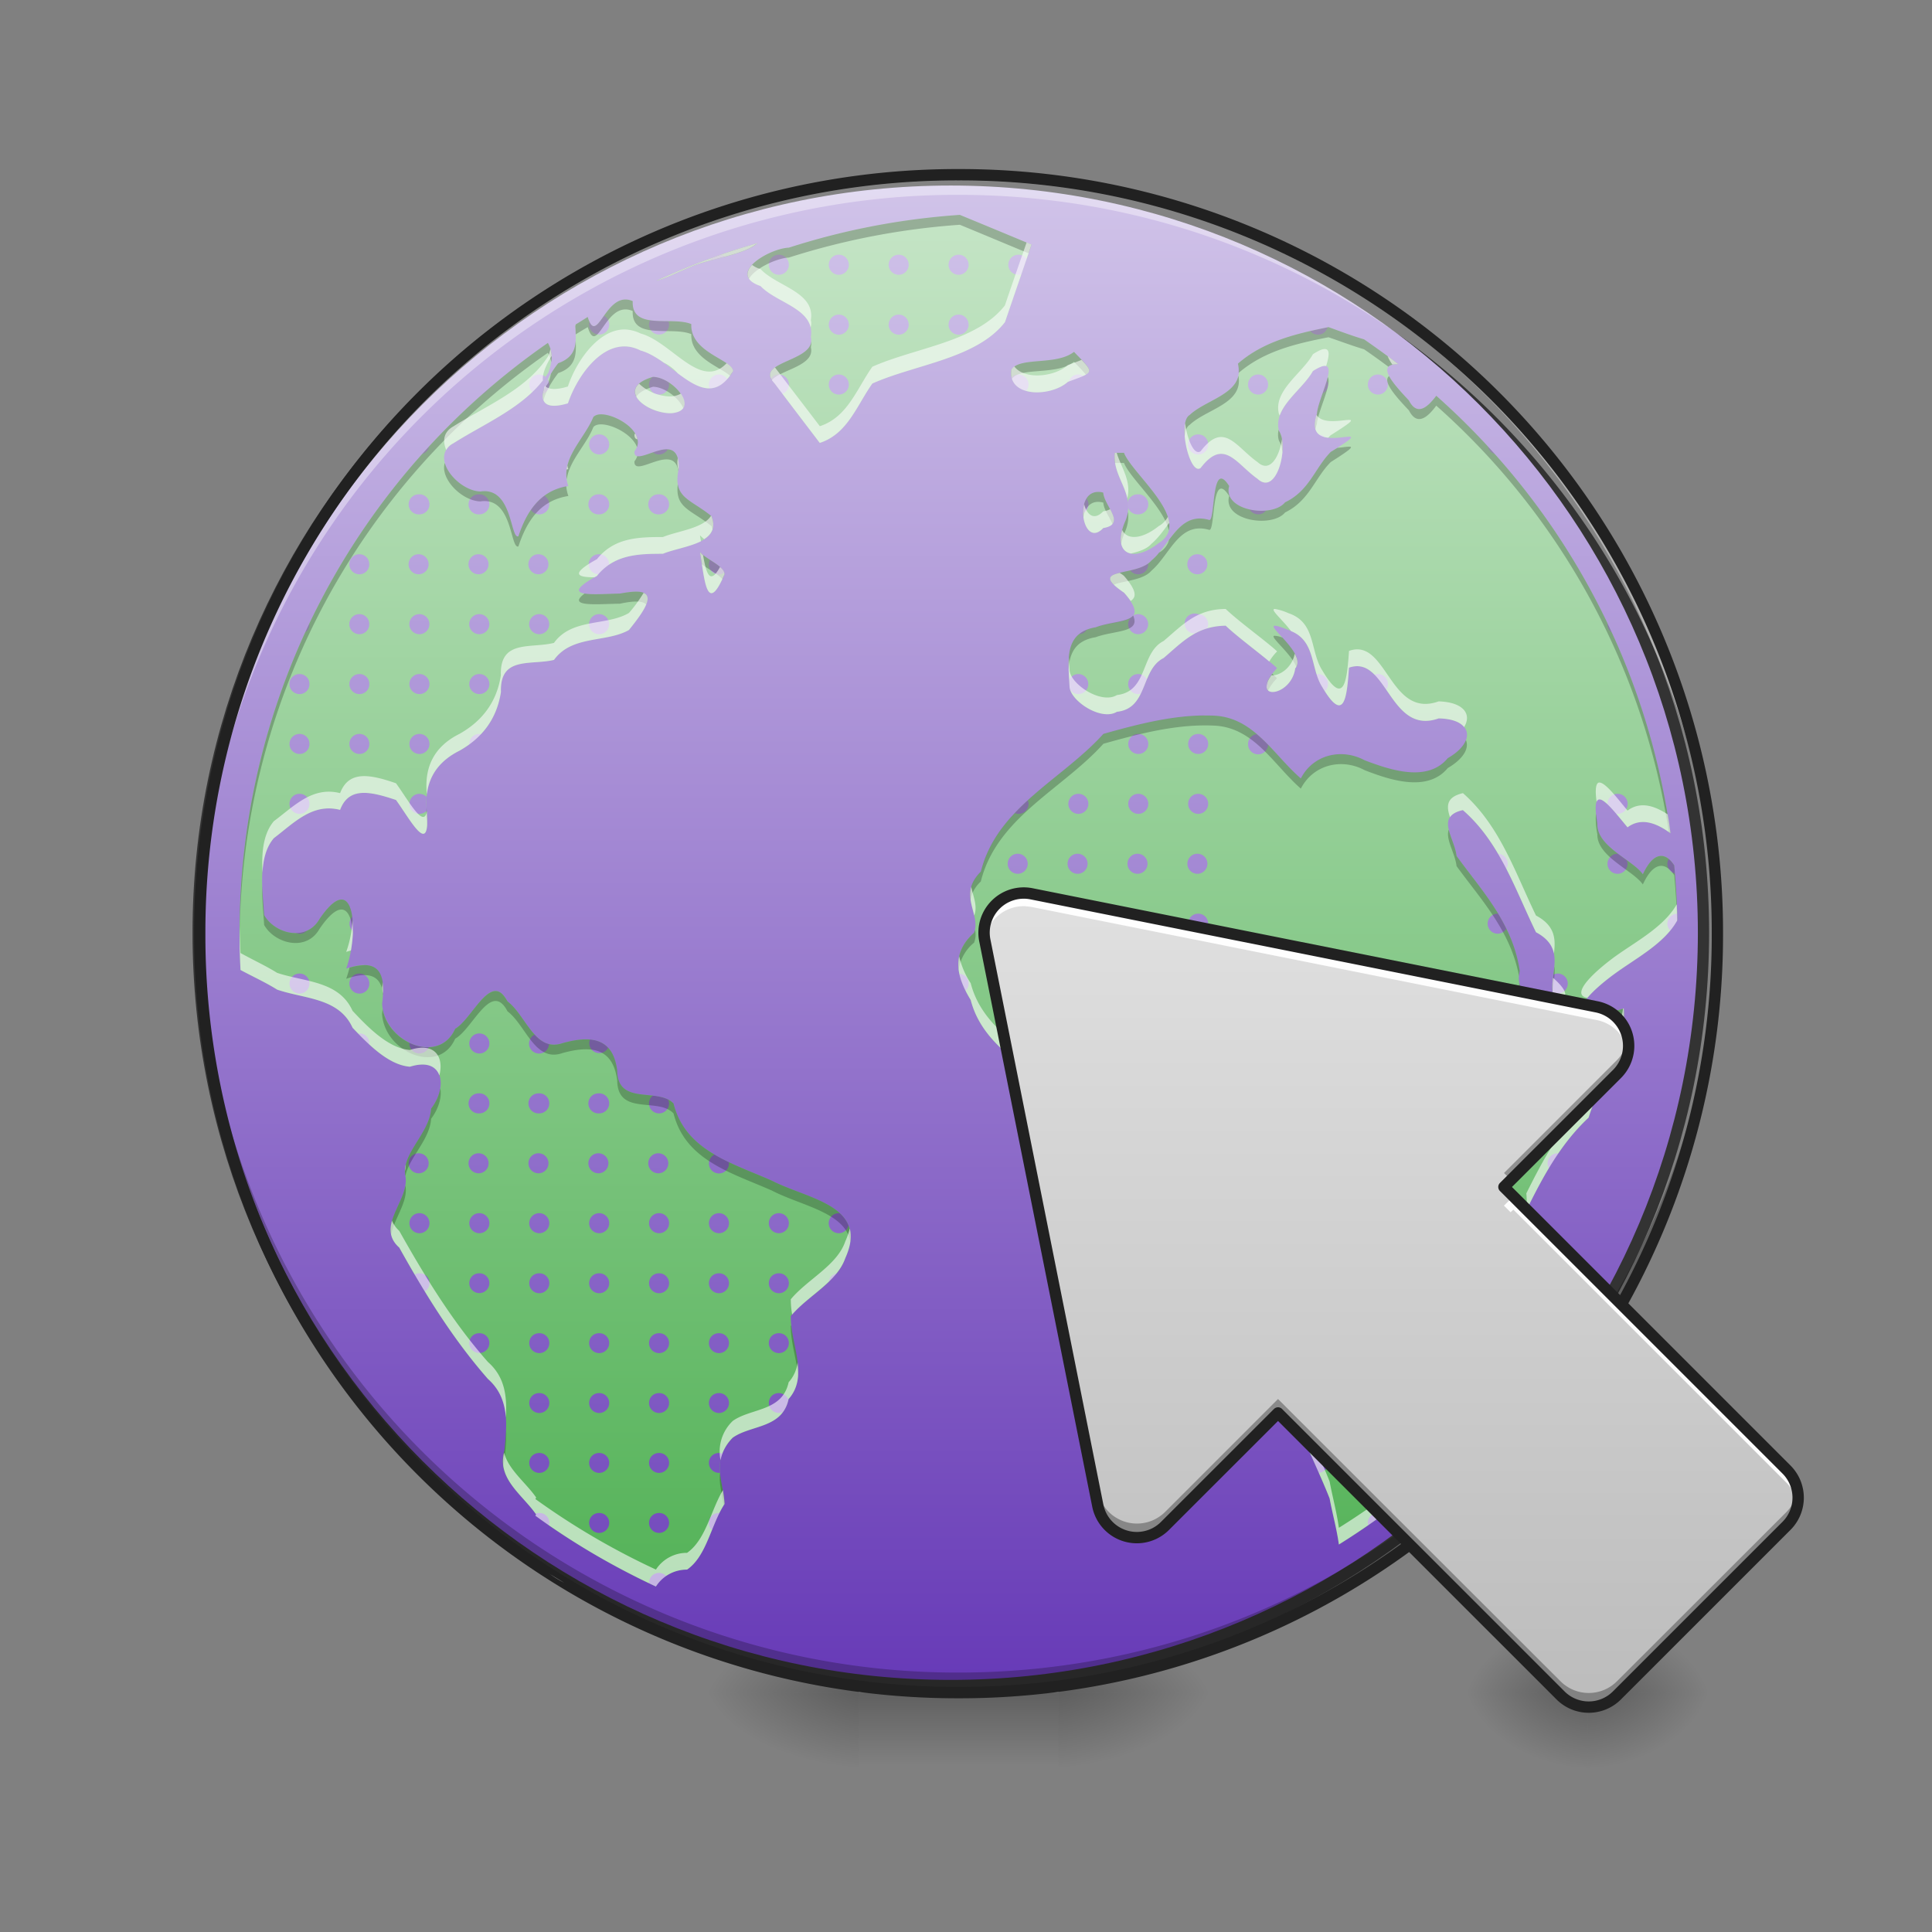 <svg xmlns="http://www.w3.org/2000/svg" xmlns:xlink="http://www.w3.org/1999/xlink" width="32pt" height="32pt" viewBox="0 0 32 32"><rect x="0" y="0" width="32" height="32" fill="#808080" stroke="none"/><defs><radialGradient id="e" gradientUnits="userSpaceOnUse" cx="450.909" cy="189.579" fx="450.909" fy="189.579" r="21.167" gradientTransform="matrix(0 -.078 -.105 0 46.044 63.595)"><stop offset="0" stop-opacity=".314"/><stop offset=".222" stop-opacity=".275"/><stop offset="1" stop-opacity="0"/></radialGradient><radialGradient id="f" gradientUnits="userSpaceOnUse" cx="450.909" cy="189.579" fx="450.909" fy="189.579" r="21.167" gradientTransform="matrix(0 .078 .105 0 6.547 -7.527)"><stop offset="0" stop-opacity=".314"/><stop offset=".222" stop-opacity=".275"/><stop offset="1" stop-opacity="0"/></radialGradient><radialGradient id="g" gradientUnits="userSpaceOnUse" cx="450.909" cy="189.579" fx="450.909" fy="189.579" r="21.167" gradientTransform="matrix(0 -.078 .105 0 6.547 63.595)"><stop offset="0" stop-opacity=".314"/><stop offset=".222" stop-opacity=".275"/><stop offset="1" stop-opacity="0"/></radialGradient><radialGradient id="h" gradientUnits="userSpaceOnUse" cx="450.909" cy="189.579" fx="450.909" fy="189.579" r="21.167" gradientTransform="matrix(0 .078 -.105 0 46.044 -7.527)"><stop offset="0" stop-opacity=".314"/><stop offset=".222" stop-opacity=".275"/><stop offset="1" stop-opacity="0"/></radialGradient><radialGradient id="i" gradientUnits="userSpaceOnUse" cx="450.909" cy="189.579" fx="450.909" fy="189.579" r="21.167" gradientTransform="matrix(0 -.078 -.141 0 43.862 63.595)"><stop offset="0" stop-opacity=".314"/><stop offset=".222" stop-opacity=".275"/><stop offset="1" stop-opacity="0"/></radialGradient><radialGradient id="j" gradientUnits="userSpaceOnUse" cx="450.909" cy="189.579" fx="450.909" fy="189.579" r="21.167" gradientTransform="matrix(0 .078 .141 0 -12.109 -7.527)"><stop offset="0" stop-opacity=".314"/><stop offset=".222" stop-opacity=".275"/><stop offset="1" stop-opacity="0"/></radialGradient><radialGradient id="k" gradientUnits="userSpaceOnUse" cx="450.909" cy="189.579" fx="450.909" fy="189.579" r="21.167" gradientTransform="matrix(0 -.078 .141 0 -12.109 63.595)"><stop offset="0" stop-opacity=".314"/><stop offset=".222" stop-opacity=".275"/><stop offset="1" stop-opacity="0"/></radialGradient><radialGradient id="l" gradientUnits="userSpaceOnUse" cx="450.909" cy="189.579" fx="450.909" fy="189.579" r="21.167" gradientTransform="matrix(0 .078 -.141 0 43.862 -7.527)"><stop offset="0" stop-opacity=".314"/><stop offset=".222" stop-opacity=".275"/><stop offset="1" stop-opacity="0"/></radialGradient><linearGradient id="m" gradientUnits="userSpaceOnUse" x1="255.323" y1="233.5" x2="255.323" y2="254.667" gradientTransform="matrix(.013 0 0 .062 12.465 13.439)"><stop offset="0" stop-opacity=".275"/><stop offset="1" stop-opacity="0"/></linearGradient><linearGradient id="n" gradientUnits="userSpaceOnUse" x1="254" y1="-168.667" x2="254" y2="233.5"><stop offset="0" stop-color="#d1c4e9"/><stop offset="1" stop-color="#673ab7"/></linearGradient><linearGradient id="b" gradientUnits="userSpaceOnUse" x1="255.634" y1="233.754" x2="255.634" y2="-173.526" gradientTransform="translate(.098 13.606) scale(.062)"><stop offset="0" stop-color="#4caf50"/><stop offset="1" stop-color="#c8e6c9"/></linearGradient><clipPath id="a"><path d="M0 0h32v32H0z"/></clipPath><g id="o" clip-path="url(#a)"><path d="M15.898 3.559c-.964.066-1.91.246-2.832.543-.328.011-1.043.437-.468.636.27.285.91.38.832.844.105.414-.957.395-.602.766.25.332.5.66.75.988.461-.149.613-.621.871-.984.711-.317 1.723-.41 2.196-1.016l.44-1.285c-.394-.164-.788-.328-1.187-.492zm-3.351.468c-.578.164-1.14.375-1.68.625.18-.047.356-.144.555-.222.254-.13.918-.207 1.125-.403zm-2.188.934c-.355 0-.48.754-.625.289a9.599 9.599 0 0 1-.207.129c.012.258.059.516-.28.637-.259.324-.481.859.16.664.16-.48.644-1.16 1.202-.875.559.148 1.075 1.09 1.532.343 0-.191-.711-.304-.692-.78-.316-.134-.992.112-.969-.38a.285.285 0 0 0-.12-.027zm11.645.457c-.54.11-1.074.234-1.5.605.125.493-.516.579-.8.852-.204.117.003 1.016.183.875.386-.504.586-.07.941.18.32.3.524-.551.356-.793-.102-.387.386-.672.562-.992.535-.344.082.44.067.714-.274.805 1.199.024.23.625-.262.262-.355.645-.758.836-.215.266-1.039.14-.926-.27-.3-.472-.226.567-.328.563-.5-.148-.648.407-.96.672-.239.277-1.083.106-.454.531.461.532-.09.434-.469.575-.539.09-.449.558-.433.98.008.234.523.578.785.418.52-.055.387-.695.773-.89.32-.274.547-.528 1.028-.536.219.211.668.532.851.703-.504.547.23.504.301.004.246-.273-.816-.918-.113-.636.46.156.355.629.562.949.368.62.407.156.442-.324.629-.223.668 1.129 1.484.84.563.011.629.382.152.66-.335.406-.953.195-1.375.035-.386-.207-.855-.094-1.058.3-.45-.386-.77-1.003-1.426-1.039-.621-.03-1.246.133-1.844.301-.683.758-1.765 1.219-2.03 2.281-.392.391.007.7-.114 1.012-.38.336-.297.719-.055 1.114.238.921 1.27 1.238 1.836 1.917.332-.324.64-.64.93-.253.383-.34.629-.383.949-.086.41.066.95-.184 1.207.246.375.281-.387.824.086 1.093.434.278.227.793.254 1.22.246.386.453.765.039 1.113-.379 1.054.266 2.046.644 3.007.047.254.118.504.153.762a11.866 11.866 0 0 0 2.363-1.934.481.481 0 0 0-.102-.085c-.55-.32.06-.567.336-.82.286-.22.829-.458.575-.895-.141-.586-.032-1.203-.067-1.805.278-.559.57-1.102 1.032-1.531.183-.606.625-1.16.582-1.809-1.07.32-.75-.137-.157-.57.356-.262.832-.504 1.043-.89-.004-.31-.023-.61-.05-.911-.133-.207-.333-.254-.52.148-.168-.238-.762-.457-.754-.832-.125-.753.203-.3.5.055.23-.172.488-.066.711.098a11.858 11.858 0 0 0-3.879-7.246c-.152.203-.32.336-.453.078-.297-.317-.54-.602-.176-.602-.183-.14-.375-.277-.566-.41-.2-.059-.395-.133-.59-.203zm-12.93.262a11.873 11.873 0 0 0-5.09 10.386c.204.11.418.207.606.325.453.156 1.023.132 1.25.632.25.262.59.618.95.645.554-.176.632.324.35.695-.027.407-.48.735-.43 1.094.099.402-.503.84-.097 1.207.43.77.887 1.512 1.469 2.176.36.312.316.75.273 1.183-.14.461.293.727.524 1.059l-.012.023c.625.454 1.293.844 1.996 1.172a.606.606 0 0 1 .516-.28c.328-.227.394-.743.621-1.087-.008-.363-.242-.703.137-1.098.3-.214.82-.148.925-.64.34-.387.028-.914.036-1.375.277-.332.765-.555.902-.957.398-.875-.617-.977-1.215-1.285-.66-.293-1.433-.496-1.629-1.278-.254-.273-.926.043-.933-.547-.07-.55-.442-.582-.907-.453-.457.157-.605-.465-.91-.691-.27-.523-.578.289-.867.453-.27.606-1.172.223-1.21-.414.066-.508-.048-.766-.595-.582.207-.555.16-1.703-.441-.824-.219.386-.742.246-.918-.063-.027-.414-.11-.953.16-1.273.336-.254.64-.586 1.098-.469.144-.383.492-.309.926-.164.246.34.57.965.511.184-.047-.457.125-.793.54-1 .382-.215.62-.532.687-.973-.02-.598.492-.438.879-.531.297-.414.87-.282 1.242-.496.32-.399.547-.746-.148-.602-.422.004-1.063.082-.383-.293.285-.355.68-.367 1.093-.367.313-.129.98-.164.805-.621-.36-.297-.648-.301-.543-.79.024-.706-.746.028-.734-.284.273-.356-.531-.75-.68-.57-.152.378-.574.706-.414 1.144-.469.074-.687.414-.828.832-.137.05-.094-.824-.629-.742-.379-.012-.848-.575-.45-.797.548-.348 1.227-.617 1.575-1.172.078-.2.066-.367-.008-.492zm8.715.148c-.3.234-.91.074-1.039.3-.055.458.652.45.938.196.46-.172.44-.14.101-.496zm-6.973.414c-.64.188-.117.61.301.602.5-.04.035-.598-.3-.602zM18.617 7.5h-.152c-.047.41.344.664.183 1.11-.253.562.106.73.543.386.582-.36-.437-1.14-.574-1.496zm-.433.648c-.414.012-.247.954.09.598.386-.066.015-.363 0-.586-.036-.012-.063-.012-.09-.012zm-6.59.997c.074.418.105 1.074.406.367 0-.137-.3-.246-.406-.367zm-8.121 4.261zm20.757.012c.614.535.864 1.312 1.211 2.023.516.27.211.684.282 1.036.718.628-.727.293-.551-.395-.117-.797-.629-1.328-1.047-1.906-.031-.305-.36-.653.105-.758zM9.094 26.063c.078.054.16.105.25.152l-.25-.152zm0 0" fill="url(#b)"/></g><linearGradient id="p" gradientUnits="userSpaceOnUse" x1="880" y1="175.118" x2="880" y2="1695.118" gradientTransform="rotate(.891) scale(.017)"><stop offset="0" stop-color="#d1c4e9"/><stop offset="1" stop-color="#673ab7"/></linearGradient><clipPath id="c"><path d="M0 0h32v32H0z"/></clipPath><g id="q" clip-path="url(#c)"><path d="M15.898 3.559c-.964.066-1.91.246-2.832.543-.273.011-.808.304-.66.515.098-.172.453-.34.66-.351a12.063 12.063 0 0 1 2.832-.543c.38.156.758.316 1.137.472.02-.047.035-.097.05-.144-.394-.164-.788-.328-1.187-.492zm-3.351.468c-.578.164-1.14.375-1.68.625.18-.047.356-.144.555-.222.254-.13.918-.207 1.125-.403zm-2.188.934c-.355 0-.48.754-.625.289a9.599 9.599 0 0 1-.207.129c.004.055.008.105.008.16.067-.043.133-.082.2-.121.144.465.269-.293.624-.293.04 0 .079.008.121.027-.023.493.653.246.97.383-.016.395.48.54.64.688.02-.02.035-.047.05-.075 0-.191-.71-.304-.69-.78-.317-.134-.993.112-.97-.38a.285.285 0 0 0-.12-.027zm11.645.457c-.54.11-1.074.234-1.5.605a.521.521 0 0 1 .012.153c.425-.364.953-.485 1.488-.59.195.066.39.14.59.2.136.093.27.19.402.288.027-.027.078-.043.164-.043-.183-.14-.375-.277-.566-.41-.2-.059-.395-.133-.59-.203zm-12.469.234c-.012.153-.07.285-.289.364a1.54 1.54 0 0 0-.121.175.876.876 0 0 1-.043.149c-.023.035-.05.07-.074.105a.296.296 0 0 0-.004.184c.031-.14.137-.313.242-.45.293-.1.3-.304.29-.527zm3.902.004c-.03.32-.847.344-.652.64.14-.171.723-.237.645-.546.008-.031.008-.063.008-.094zm-4.363.024a11.873 11.873 0 0 0-5.105 9.785v.094a11.876 11.876 0 0 1 5.105-9.715A.414.414 0 0 1 9.13 6a.476.476 0 0 0-.055-.32zm8.715.148c-.3.234-.91.074-1.039.3a.292.292 0 0 0 .012.145c.148-.199.734-.05 1.027-.28.09.093.156.16.195.21.121-.07.036-.133-.195-.375zm2.723.395c-.07.324-.567.422-.809.652-.074.043-.094.188-.082.348.012-.086.035-.157.082-.184.277-.266.895-.351.809-.816zm2.496.007c-.11.082.09.317.328.567.133.258.3.129.453-.078a11.835 11.835 0 0 1 3.852 7.062c.011.008.02.012.027.02a11.858 11.858 0 0 0-3.879-7.246c-.152.203-.32.336-.453.078-.14-.149-.27-.293-.328-.403zm-12.192.012c-.28.082-.34.211-.277.328.04-.062.125-.117.277-.164.196.004.43.188.5.352.11-.164-.234-.512-.5-.516zm11.176.004c-.047.188-.172.469-.18.613-.039.11-.042.192-.023.25a.407.407 0 0 1 .023-.086c.012-.199.254-.668.18-.777zm-12.02.617c-.062-.004-.113.012-.144.043-.14.344-.5.649-.441 1.032.043-.31.324-.57.441-.864.117-.14.625.067.723.332.097-.27-.332-.531-.578-.543zm11.208.25a.34.34 0 0 0 .004.188c.03.047.05.113.058.187.012-.14-.008-.277-.058-.351-.004-.008-.004-.016-.004-.024zm1.168.285c-.043 0-.114.012-.196.02-.035.02-.07.043-.109.066-.262.262-.355.645-.758.836-.215.266-1.039.14-.926-.27-.3-.472-.226.567-.328.563-.324-.097-.5.106-.668.328a.338.338 0 0 1-.164.211.832.832 0 0 1-.129.133c-.207.242-.883.14-.62.399.14-.063.484-.07.62-.23.313-.27.461-.825.961-.677.102.004.028-1.03.328-.562-.113.41.711.535.926.273.402-.195.496-.578.758-.836.332-.21.375-.254.305-.254zm-11.297.043c-.168-.003-.399.137-.496.114a.265.265 0 0 1-.047.086c-.012.293.652-.32.726.156.004-.012.004-.024.008-.035.008-.242-.078-.317-.191-.32zm7.566.059h-.152a.602.602 0 0 0 .004.168h.148c.102.258.66.738.742 1.117.102-.394-.629-.988-.742-1.285zm-11.25.168c-.082.258.281.629.59.637.535-.082.492.793.629.746.14-.422.36-.762.828-.836a.623.623 0 0 1-.035-.16c-.441.086-.656.418-.793.828-.137.05-.094-.824-.629-.742-.246-.008-.527-.246-.59-.473zm3.86.352c-.051.398.222.421.558.695.008.02.012.035.016.055a.334.334 0 0 0-.016-.22c-.281-.23-.52-.284-.558-.53zm6.957.128c-.204.004-.266.23-.239.422.02-.136.094-.254.239-.258.027 0 .054.004.09.012.007.114.105.242.152.356.097-.117-.14-.344-.153-.52-.035-.012-.062-.012-.09-.012zm.5.329a.96.96 0 0 1-.036.132c-.078.172-.097.305-.078.399.012-.067.04-.145.078-.235a.626.626 0 0 0 .036-.296zm-7.09.668c.011.062.02.128.031.199.098.082.266.16.34.25.012-.028.023-.051.035-.082 0-.137-.3-.246-.406-.367zM10.53 9.8c-.066 0-.152.011-.261.031-.2.004-.454.023-.586 0-.309.23.218.172.586.168.253-.055.382-.043.433.012.05-.13.02-.215-.172-.211zm8.239.394c-.086.11-.387.106-.622.196-.421.07-.457.375-.449.707.016-.262.098-.485.45-.543.316-.117.75-.07.62-.36zm2.347.336c-.117-.004.262.281.356.516.078-.133-.094-.336-.23-.485a.393.393 0 0 0-.126-.03zm-.043.63c-.11.144-.113.237-.07.277a.866.866 0 0 1 .148-.204c-.023-.023-.05-.046-.078-.074zm-1.125.69c-.566.004-1.129.153-1.672.305-.683.758-1.765 1.219-2.03 2.281-.169.168-.192.32-.173.465a.56.56 0 0 1 .172-.3c.266-1.063 1.348-1.524 2.031-2.282.598-.168 1.223-.332 1.844-.3.656.035.977.652 1.426 1.043.203-.395.672-.512 1.058-.305.422.164 1.04.37 1.375-.035.262-.153.36-.332.301-.465-.035.097-.136.207-.3.3-.336.407-.954.196-1.376.036-.386-.207-.855-.094-1.058.3-.45-.386-.77-1.003-1.426-1.039-.058-.003-.117-.003-.172-.003zM7.066 13.376a1.07 1.07 0 0 0 .004.223c0 .027.004.05.004.07a1.635 1.635 0 0 0-.004-.234c-.004-.02-.004-.04-.004-.059zm-3.593.031zm22.96.074a1.29 1.29 0 0 0 .024.336c-.008.371.586.594.754.832.187-.406.387-.359.52-.152.023.25.039.5.046.75l.004-.004c-.004-.308-.023-.61-.05-.91-.133-.207-.333-.254-.52.148-.168-.238-.762-.457-.754-.832a3.527 3.527 0 0 0-.023-.168zm-2.437.262c-.058.156.106.39.129.602.402.554.895 1.07 1.035 1.824 0-.027.004-.055.012-.086-.117-.797-.629-1.328-1.047-1.906-.016-.145-.098-.301-.129-.434zm-19.652.93c-.008.223.02.45.031.648.176.309.7.45.918.063.371-.543.531-.309.55.078.024-.477-.128-.86-.55-.242-.219.386-.742.246-.918-.063-.008-.148-.027-.316-.031-.484zm11.804.723c0 .02-.007.035-.015.054-.215.192-.281.395-.254.61a.712.712 0 0 1 .254-.446.35.35 0 0 0 .015-.218zm-10.113.59a.931.931 0 0 0-.246.042c-.016.067-.035.125-.055.184.422-.145.586-.023.61.27.02-.313-.059-.497-.309-.497zm19.711.019c-.012.14-.043.285-.031.422.012-.14.047-.285.031-.422zm-.582.277c-.11.594 1 .91.715.52-.156.05-.649-.164-.715-.52zm-16.953.133c-.219-.004-.453.5-.672.625-.258.582-1.098.254-1.203-.332 0 .027-.004.055-.008.086.04.633.942 1.02 1.211.41.29-.16.598-.973.867-.453.305.23.453.852.91.691.465-.128.836-.097.907.454.007.593.68.273.933.546.196.782.969.985 1.63 1.278.48.25 1.222.363 1.296.847.086-.628-.766-.738-1.297-1.011-.66-.293-1.433-.496-1.629-1.278-.254-.273-.926.043-.933-.547-.07-.55-.442-.582-.907-.453-.457.157-.605-.465-.91-.691-.066-.121-.129-.172-.195-.172zm18.684.29c-.387.112-.594.128-.668.077-.114.192.03.278.668.086v.008a1.261 1.261 0 0 0 0-.172zM7.293 18.026c-.02.11-.07.23-.152.336-.028.407-.48.735-.43 1.094 0 .008.004.016.004.023.058-.304.402-.597.426-.949.125-.168.18-.36.152-.504zm13.805.657c-.047.207-.215.441-.16.625.042-.207.214-.442.16-.625zm-14.383.953c-.047.273-.293.554-.235.812.047-.265.286-.547.235-.812zm14.648.523c-.008.176-.035.36-.023.531.008-.175.035-.363.023-.53zm3.926.04c-.004.003-.004.007-.008.01.004.063.008.13.008.196V20.2zm-.016.984c0 .28.008.558.075.832.027.047.047.09.054.132a.383.383 0 0 0-.054-.3 3.174 3.174 0 0 1-.075-.664zm-3.664.265c-.02.125-.09.246-.23.363a1.878 1.878 0 0 0-.113.75c.007-.195.043-.386.113-.582.203-.171.254-.347.23-.53zm-8.504.504c0 .004-.003.004-.007.008-.004.27.101.562.12.836.024-.27-.081-.563-.113-.844zm11.13 1.426c-.051.11-.012.223.203.348a.054.054 0 0 1 .015.011.934.934 0 0 0 .086-.09.481.481 0 0 0-.102-.085.5.5 0 0 1-.203-.184zm-15.852.312c-.004.11-.016.223-.028.332a.595.595 0 0 0-.02.258l.02-.093c.016-.168.036-.336.028-.497zm3.543.711c-.02.18.035.352.058.532.004-.008.012-.016.016-.024-.004-.172-.059-.34-.074-.508zm-2.832 1.66c.078.055.16.106.25.153l-.25-.152zm0 0" fill-opacity=".235"/></g><clipPath id="d"><path d="M0 0h32v32H0z"/></clipPath><g id="r" clip-path="url(#d)"><path d="M17.004 4.016c-.121.347-.242.695-.36 1.043-.472.605-1.484.699-2.195 1.015-.258.364-.41.836-.87.985-.247-.325-.497-.649-.743-.973-.09.066-.121.144-.008.262.25.332.5.66.75.988.461-.149.613-.621.871-.984.711-.317 1.723-.41 2.196-1.016l.44-1.285-.081-.035zm-4.457.011c-.578.164-1.14.375-1.68.625.18-.047.356-.144.555-.222.242-.125.86-.2 1.094-.38a.054.054 0 0 0 .015-.01.054.054 0 0 0 .016-.013zm-.09.36c-.113.125-.121.261.14.351.235.25.755.352.829.684a.198.198 0 0 0 .004-.117c.078-.47-.563-.559-.832-.848a.392.392 0 0 1-.141-.07zm-2.922.988c-.004 0-.004.004-.008.004a.097.097 0 0 1 .004.031c0-.012.004-.023.004-.035zm.82.082c-.449-.008-.816.54-.949.945-.21.063-.328.047-.379-.011-.09.23-.039.414.38.289.16-.48.644-1.16 1.202-.875.13.035.258.113.387.203.086.039.168.105.23.176.325.242.633.425.915-.036 0-.046-.043-.09-.106-.132-.43.457-.91-.352-1.426-.493a.646.646 0 0 0-.254-.066zm-1.238.324a.744.744 0 0 1-.035.114c-.348.55-1.027.824-1.574 1.168-.164.093-.18.242-.117.39a.267.267 0 0 1 .117-.11c.504-.32 1.117-.573 1.484-1.042-.012-.11.055-.262.145-.406-.004-.04-.008-.079-.02-.114zm12.824 0c-.043 0-.105.028-.195.086-.176.317-.664.606-.562.992l.011.024c.098-.27.414-.492.551-.738.113-.07.18-.094.219-.082.047-.157.07-.282-.024-.282zm1.043.117c.016.043.043.09.078.141a.659.659 0 0 1 .098-.008c-.058-.043-.117-.09-.176-.133zm-5.07.063c-.055.023-.129.05-.227.086-.226.2-.722.246-.886.023a.146.146 0 0 0-.051.059c-.055.457.652.45.938.195.394-.144.437-.144.226-.363zm-7.328.394c-.234.204.184.493.531.489.258-.02.262-.176.16-.324a.372.372 0 0 1-.16.046.773.773 0 0 1-.531-.21zm11.219.516c-.086.281.039.363.195.379.016-.016.027-.031.043-.043.797-.5-.063-.05-.238-.336zm-2.176.137c-.055.281.113.855.258.742.386-.504.586-.07.941.18.277.258.465-.332.406-.657-.043.29-.199.57-.406.38-.355-.25-.555-.688-.941-.18-.106.082-.223-.196-.258-.465zm-9.11.172c-.003.008-.007.011-.011.02 0 .05.02.073.05.077a.256.256 0 0 0-.038-.097zm7.946.32c-.031.29.152.5.207.754.07-.293-.102-.508-.176-.754zm-7.238.086a.424.424 0 0 0 .011.203c0-.008 0-.016.004-.027a.56.56 0 0 0-.015-.176zm-1.829.125a.409.409 0 0 0-.015.066c.012-.004.02-.004.031-.007a.325.325 0 0 1-.016-.06zm8.559.64c-.07.258.082.645.316.395.239-.039.192-.168.114-.312a.323.323 0 0 1-.114.035c-.156.164-.273.05-.316-.117zm-6.18.192c-.129.21-.562.254-.797.352-.414 0-.808.011-1.093.367-.461.254-.313.3-.04.3l.04-.023c.285-.355.68-.367 1.093-.367.168-.07.442-.113.63-.207-.005-.035-.012-.067-.016-.098.02.02.043.043.07.063.125-.082.191-.196.121-.38-.004-.003-.008-.003-.008-.007zm7.567.016a.386.386 0 0 1-.153.156c-.28.223-.527.23-.605.062-.063.23.008.364.144.391.13-.031.266-.074.34-.16.114-.094.203-.227.297-.348-.004-.035-.015-.07-.023-.101zm-7.75.586c.074.418.105 1.074.406.367 0-.043-.027-.082-.074-.121-.172.316-.23.093-.281-.196a.311.311 0 0 1-.051-.05zm6.953.343c-.184.043-.262.102.07.328.047.051.082.098.11.137.101-.062.101-.172-.11-.414-.023-.02-.047-.035-.07-.05zm-7.887.332a2.417 2.417 0 0 1-.242.332c-.371.22-.945.082-1.242.496-.387.098-.899-.062-.88.536-.066.437-.304.757-.687.972-.414.207-.586.543-.539 1 .04-.32.215-.558.54-.722.382-.215.62-.532.687-.973-.02-.598.492-.438.879-.531.297-.414.87-.282 1.242-.496.23-.286.41-.543.242-.614zm9.64.266c-.48.004-.706.258-1.027.531-.386.195-.253.836-.773.895-.262.16-.777-.184-.785-.418a64.917 64.917 0 0 1-.012-.207c-.012.152.004.324.012.484.008.234.523.578.785.418.52-.055.387-.695.773-.89.32-.274.547-.528 1.028-.536.18.172.508.414.722.594a.841.841 0 0 1 .13-.168c-.184-.172-.633-.492-.852-.703zm.817 0c-.094 0 .125.176.266.367.414.168.32.621.52.93.367.62.406.156.44-.324.63-.223.669 1.129 1.485.84.211.003.356.058.422.144.133-.215-.012-.414-.422-.426-.816.293-.855-1.062-1.484-.836-.035.48-.074.946-.442.324-.207-.32-.101-.796-.562-.949a.928.928 0 0 0-.223-.07zm.328.742c-.05.246-.265.371-.386.356-.301.421.328.347.394-.114.059-.066.043-.152-.008-.242zM6.02 12.855c-.176.004-.31.079-.387.282-.457-.117-.762.215-1.098.465-.183.218-.203.539-.187.851.011-.215.058-.418.187-.57.336-.254.64-.586 1.098-.469.144-.383.492-.309.926-.164.246.34.57.965.511.184-.047.304-.304-.176-.511-.461-.204-.07-.387-.121-.54-.118zm20.468.106c-.05.004-.074.094-.043.32.059-.152.293.16.512.422.23-.172.488-.066.711.098a4.31 4.31 0 0 0-.047-.313c-.215-.14-.45-.222-.664-.062-.18-.219-.371-.469-.469-.465zm-2.258.176c-.28.066-.273.218-.214.398.035-.05.101-.094.214-.117.614.535.864 1.312 1.211 2.023.192.102.27.223.297.352.028-.23.028-.457-.297-.629-.347-.715-.597-1.488-1.21-2.027zm-20.757.27zm12.613 1.28c-.047.172.016.325.05.477.06-.156-.015-.309-.05-.476zm11.687.29c-.214.378-.683.62-1.035.875-.422.312-.71.632-.445.675.098-.117.258-.257.445-.394.356-.262.832-.504 1.043-.89 0-.09-.004-.18-.008-.266zm-21.933.265c-.012.184-.05.375-.106.524l.079-.024c.03-.172.042-.351.027-.5zm-1.871.098v.125c0 .203.004.402.015.601.204.11.418.207.606.325.453.156 1.023.132 1.25.632.25.262.59.618.95.645.276-.086.433-.008.487.145.078-.297-.066-.56-.488-.422-.36-.028-.7-.383-.95-.649-.226-.5-.796-.476-1.25-.629-.187-.117-.402-.215-.605-.328-.007-.148-.011-.297-.015-.445zm11.918.5c-.051.23.039.473.191.723.238.921 1.27 1.238 1.836 1.917.332-.324.64-.64.93-.253.383-.34.629-.383.949-.086.41.066.95-.184 1.207.246a.265.265 0 0 1 .078.086c.043-.137.05-.27-.078-.368-.258-.43-.797-.175-1.207-.242-.32-.3-.566-.254-.95.086-.288-.39-.597-.07-.929.254-.566-.68-1.598-.996-1.836-1.918a1.36 1.36 0 0 1-.191-.445zm9.836.355a.97.97 0 0 0 0 .282c.023.015.039.035.058.05.168.024.235-.074-.058-.332zm-19.387.07c0 .028-.004.055-.008.083 0 .039.008.074.016.113.004-.074 0-.137-.008-.195zm20.559.438h-.012c-.07.535-.414 1.012-.57 1.527-.461.43-.754.977-1.032 1.536.008.086.008.175.008.265.273-.554.566-1.093 1.023-1.52.184-.605.625-1.16.583-1.808zm-5.942 2.375c-.047.152-.05.3.133.402a.588.588 0 0 1 .273.47c.02-.29.008-.567-.273-.747a.319.319 0 0 1-.133-.125zm-14.23.207a.353.353 0 0 0-.016.11c.008-.036.012-.075.016-.11zm18.566.906c-.004.25-.02.5-.012.75.004-.25.016-.5.012-.75zm-18.797.028c-.043.156-.035.308.121.445.43.77.887 1.512 1.469 2.176.203.18.277.398.297.637.02-.34-.012-.668-.297-.918-.582-.66-1.039-1.407-1.469-2.172a.468.468 0 0 1-.12-.168zm7.582.129c-.015.066-.039.136-.074.215-.137.398-.625.625-.902.957 0 .082.007.168.023.253.277-.32.742-.543.879-.933.09-.2.11-.36.074-.492zm7.27.082c-.004.093-.012.183-.004.27.113.175.215.35.258.523.07-.254-.082-.524-.254-.793zm4.043 1.496c-.098.226-.414.387-.614.539-.238.219-.722.43-.5.691.11-.144.352-.277.5-.414.27-.203.762-.43.614-.816zm-4.117.414c-.06.86.44 1.68.753 2.48.047.254.118.504.153.762a11.866 11.866 0 0 0 2.363-1.934.481.481 0 0 0-.102-.085c-.019-.012-.035-.024-.05-.032-.66.672-1.403 1.27-2.211 1.774-.035-.258-.106-.512-.153-.766-.28-.71-.707-1.437-.753-2.2zm-8.06.23a.598.598 0 0 1-.148.325c-.105.488-.624.425-.925.64a.701.701 0 0 0-.203.649.723.723 0 0 1 .203-.372c.3-.214.82-.148.925-.64.157-.176.176-.387.149-.602zM8.349 24.06c-.11.437.304.699.53 1.023l-.01.023c.624.454 1.292.844 1.995 1.172a.606.606 0 0 1 .516-.28c.328-.227.394-.743.621-1.087-.004-.078-.016-.152-.027-.23-.203.34-.282.82-.594 1.039a.612.612 0 0 0-.516.277 12.128 12.128 0 0 1-1.996-1.168c.004-.008.008-.015.012-.027-.172-.246-.457-.457-.531-.742zm.746 2.003c.078.055.16.106.25.153l-.25-.152zm0 0" fill="#fff" fill-opacity=".588"/></g><linearGradient id="s" gradientUnits="userSpaceOnUse" x1="359.833" y1="233.5" x2="359.833" y2="21.833" gradientTransform="matrix(.062 0 0 .062 0 13.439)"><stop offset="0" stop-color="#bdbdbd"/><stop offset="1" stop-color="#e0e0e0"/></linearGradient></defs><path d="M26.297 28.035h1.984v-1.324h-1.984zm0 0" fill="url(#e)"/><path d="M26.297 28.035h-1.985v1.32h1.985zm0 0" fill="url(#f)"/><path d="M26.297 28.035h-1.985v-1.324h1.985zm0 0" fill="url(#g)"/><path d="M26.297 28.035h1.984v1.32h-1.984zm0 0" fill="url(#h)"/><path d="M17.531 28.035h2.645v-1.324H17.53zm0 0" fill="url(#i)"/><path d="M14.223 28.035h-2.645v1.32h2.645zm0 0" fill="url(#j)"/><path d="M14.223 28.035h-2.645v-1.324h2.645zm0 0" fill="url(#k)"/><path d="M17.531 28.035h2.645v1.32H17.53zm0 0" fill="url(#l)"/><path d="M14.223 28.035h3.308v1.32h-3.308zm0 0" fill="url(#m)"/><path d="M253.976-168.692c111.052 0 201.106 90.054 201.106 201.106 0 111.052-90.054 201.106-201.106 201.106-111.052 0-201.044-90.054-201.044-201.106 0-111.052 89.992-201.106 201.044-201.106zm0 0" transform="matrix(.062 0 0 .062 0 13.439)" fill="url(#n)" stroke-width="3" stroke-linecap="round" stroke="#333"/><use xlink:href="#o"/><path d="M15.875 2.98A12.54 12.54 0 0 0 3.309 15.672 12.54 12.54 0 0 1 15.875 3.227c6.922 0 12.504 5.539 12.57 12.445v-.125A12.54 12.54 0 0 0 15.875 2.98zm0 0" fill="#fff" fill-opacity=".392"/><path d="M12.898 4.219a.166.166 0 1 0 .168.164.166.166 0 0 0-.168-.164zm.993 0a.166.166 0 1 0 .168.164.166.166 0 0 0-.168-.164zm.992 0a.166.166 0 1 0 .168.164.166.166 0 0 0-.168-.164zm.992 0a.166.166 0 1 0 .168.164.166.166 0 0 0-.168-.164zm.992 0a.166.166 0 1 0 0 .332c.02 0 .035-.004.051-.008.027-.086.059-.168.086-.254a.165.165 0 0 0-.137-.07zm-4.933.004c-.051.015-.102.035-.149.05-.012.016-.023.028-.027.043a7.86 7.86 0 0 0 .246-.066.14.14 0 0 0-.07-.027zm1.957.988a.166.166 0 1 0 .168.164.166.166 0 0 0-.168-.164zm.992 0a.166.166 0 1 0 .168.164.166.166 0 0 0-.168-.164zm.992 0a.166.166 0 1 0 .168.164.166.166 0 0 0-.168-.164zm-5.871.02c-.102.14-.168.25-.238.097-.004.016-.008.031-.008.047a.166.166 0 1 0 .332 0 .164.164 0 0 0-.086-.145zm.762.074a.206.206 0 0 0-.016.07.166.166 0 1 0 .332 0c0-.02-.004-.04-.012-.055-.105-.004-.21-.004-.304-.015zm11.222.117c-.093.02-.191.039-.285.062a.168.168 0 0 0 .129.059c.074 0 .137-.05.156-.121zM8.93 6.203a.165.165 0 0 0-.164.164c0 .051.02.094.054.125.078-.078.153-.16.215-.25a.167.167 0 0 0-.105-.039zm2.976 0a.165.165 0 0 0-.164.164c0 .024.004.047.012.067a.403.403 0 0 0 .293-.153.17.17 0 0 0-.14-.078zm.992 0a.163.163 0 0 0-.128.067c.011.023.027.05.058.078l.129.175a.166.166 0 0 0 .11-.156.166.166 0 0 0-.169-.164zm.993 0a.166.166 0 1 0 .168.164.166.166 0 0 0-.168-.164zm2.976 0a.174.174 0 0 0-.113.047c.027.117.121.191.242.223a.159.159 0 0 0 .04-.106.166.166 0 0 0-.169-.164zm.992 0a.163.163 0 0 0-.156.117c.106-.039.188-.07.242-.093a.167.167 0 0 0-.086-.024zm2.98 0a.166.166 0 1 0-.003.332.166.166 0 0 0 .004-.332zm1.985 0a.166.166 0 1 0-.004.332.166.166 0 0 0 .004-.332zm-12.008.04c-.004 0-.007 0-.011.003a.166.166 0 1 0 .277.121c0-.012-.004-.023-.008-.035a.479.479 0 0 0-.258-.09zm-1.742.042a.722.722 0 0 0-.082.238.166.166 0 0 0 .106-.156.183.183 0 0 0-.024-.082zm12.903.012a2.006 2.006 0 0 1-.07.219.162.162 0 0 0 .09-.149.146.146 0 0 0-.02-.07zm-13.895.152c-.027.024-.055.051-.086.074a.163.163 0 0 0 .086-.074zm1.84.746a.166.166 0 1 0 .004.332.166.166 0 0 0-.004-.332zm9.922 0a.166.166 0 1 0 .003.332.166.166 0 0 0-.003-.332zm.996 0a.166.166 0 1 0 0 0zm1.984 0a.166.166 0 1 0 0 0zm.992 0a.166.166 0 1 0 0 0zm-1.968 0a.206.206 0 0 0 .093.043.16.16 0 0 0-.093-.043zm-8.028.016a.184.184 0 0 0-.047.035.243.243 0 0 0 .047-.035zm10.825.184c.011.058.058.109.117.125-.04-.043-.078-.086-.117-.125zm-17.536 0c-.039.039-.078.082-.117.125a.166.166 0 0 0 .117-.125zm3.942.046a.744.744 0 0 0-.235.051.15.15 0 0 0 .098.035.17.17 0 0 0 .145-.082c-.004-.004-.004-.004-.008-.004zm-4.106.747a.166.166 0 1 0 .004.331.166.166 0 0 0-.004-.332zm.992 0a.166.166 0 1 0 .004.331.166.166 0 0 0-.003-.332zm1.985 0a.166.166 0 1 0 .004.331.166.166 0 0 0-.004-.332zm.992 0a.166.166 0 1 0 .004.331.166.166 0 0 0-.004-.332zm7.938 0a.166.166 0 1 0 .003.331.166.166 0 0 0-.003-.332zm2.98 0a.166.166 0 1 0 0 0zm.992 0a.166.166 0 1 0 0 0zm.992 0a.166.166 0 1 0 0 0zm.993 0a.166.166 0 1 0 0 0zM9.016 8.21c-.086.066-.16.144-.223.234a.166.166 0 0 0 .305-.09.174.174 0 0 0-.082-.144zm8.98.047a.455.455 0 0 0-.058.242.16.16 0 0 0 .09-.145c0-.039-.012-.07-.032-.097zm2.7.18a.17.17 0 0 0 .144.082c.05 0 .098-.024.129-.063a.924.924 0 0 1-.274-.02zM5.952 9.18a.166.166 0 0 0 0 .332.163.163 0 0 0 .164-.164.163.163 0 0 0-.164-.168zm.992 0a.166.166 0 1 0 .004.331.166.166 0 0 0-.004-.331zm.992 0a.166.166 0 1 0 .004.331.166.166 0 0 0-.003-.331zm.993 0a.166.166 0 1 0 .003.331.166.166 0 0 0-.003-.331zm.992 0a.166.166 0 0 0-.008.332.903.903 0 0 1 .172-.157c.004-.003.004-.007.004-.007a.167.167 0 0 0-.168-.168zm9.922 0a.166.166 0 1 0 .003.331.166.166 0 0 0-.003-.331zm.996 0a.166.166 0 1 0 0 0zm.992 0a.166.166 0 1 0 0 0zm.992 0a.166.166 0 1 0 0 0zm.992 0a.166.166 0 1 0 0 0zm.993 0a.166.166 0 1 0 0 0zm.992 0a.166.166 0 1 0 0 0zm-14.043.093a.208.208 0 0 0-.016.075.163.163 0 0 0 .254.137c-.02-.079-.133-.145-.238-.212zm7.262.063a.998.998 0 0 1-.297.113c.03.04.078.063.129.063a.166.166 0 0 0 .168-.164v-.012zm-13.067.836a.166.166 0 0 0 0 .332.163.163 0 0 0 .164-.164.163.163 0 0 0-.164-.168zm.992 0a.166.166 0 1 0 .004.332.166.166 0 0 0-.004-.332zm.992 0a.166.166 0 1 0 .004.332.166.166 0 0 0-.003-.332zm.993 0a.166.166 0 1 0 .003.332.166.166 0 0 0-.003-.332zm.992 0a.166.166 0 1 0 .004.332.166.166 0 0 0-.004-.332zm8.93 0a.154.154 0 0 0-.082.023.205.205 0 0 1-.043.04.159.159 0 0 0-.04.105c0 .09.075.164.165.164a.166.166 0 1 0 0-.332zm.992 0a.165.165 0 1 0-.055.32c.063-.035.133-.062.207-.086a.184.184 0 0 0 .016-.066.167.167 0 0 0-.168-.168zm.996 0a.166.166 0 1 0 0 0zm.992 0a.166.166 0 1 0 0 0zm.992 0a.166.166 0 1 0 0 0zm.992 0a.166.166 0 1 0 0 0zm.993 0a.166.166 0 1 0 0 0zm.992 0a.166.166 0 1 0 0 0zm-20.676.152l-.07.153a.17.17 0 0 0 .07-.137v-.016zm21.504 0c-.004.004-.004.008-.004.016 0 .055.031.105.074.137l-.07-.153zM18 10.43a.508.508 0 0 0-.129.074.164.164 0 0 0 .129-.074zm-13.04.734a.166.166 0 0 0 0 .332.163.163 0 0 0 .165-.164.163.163 0 0 0-.164-.168zm.993 0a.166.166 0 0 0 0 .332.163.163 0 0 0 .164-.164.163.163 0 0 0-.164-.168zm.992 0a.166.166 0 1 0 .004.332.166.166 0 0 0-.004-.332zm.992 0a.166.166 0 1 0 .004.332.166.166 0 0 0-.003-.332zm9.922 0a.172.172 0 0 0-.152.102c.004.035.004.07.008.105 0 .016 0 .031.004.047a.17.17 0 0 0 .14.078.166.166 0 1 0 0-.332zm.993 0a.166.166 0 0 0 0 .332c.015 0 .027-.004.043-.004.039-.078.066-.164.101-.242a.164.164 0 0 0-.144-.086zm2.98 0c-.012 0-.02 0-.027.004.027.074.054.148.097.215.016.023.028.047.043.066a.166.166 0 0 0-.113-.285zm.992 0c-.02 0-.039.004-.058.012.07.066.132.156.195.246a.166.166 0 0 0-.137-.258zm.992 0a.166.166 0 1 0 0 0zm.993 0a.166.166 0 1 0 0 0zm.992 0a.166.166 0 1 0 0 0zm.992 0a.166.166 0 1 0 0 0zm-5.797.125c-.02.05-.023.09-.012.117a.14.14 0 0 0 .012-.117zm-16.035.867a.166.166 0 0 0 0 .332.163.163 0 0 0 .164-.164.163.163 0 0 0-.164-.168zm.992 0a.166.166 0 0 0 0 .332.163.163 0 0 0 .164-.164.163.163 0 0 0-.164-.168zm.992 0a.166.166 0 1 0 .004.332.166.166 0 0 0-.004-.332zm.992 0a.166.166 0 0 0-.164.168v.008c.07-.055.137-.11.196-.172-.012 0-.02-.004-.032-.004zm10.915 0a.166.166 0 1 0 .003.332.166.166 0 0 0-.003-.332zm.992 0a.166.166 0 1 0 .003.332.166.166 0 0 0-.003-.332zm4.965 0a.166.166 0 1 0 0 0zm.992 0a.166.166 0 1 0 0 0zm.992 0a.166.166 0 1 0 0 0zm-5.977.004a.162.162 0 0 0-.144.164.166.166 0 0 0 .332.008c-.063-.059-.121-.117-.188-.172zm-15.855.988a.166.166 0 0 0 0 .332.163.163 0 0 0 .164-.164.163.163 0 0 0-.164-.168zm1.984 0a.166.166 0 1 0 .125.278 1.103 1.103 0 0 1-.004-.227.171.171 0 0 0-.12-.05zm10.914 0a.166.166 0 1 0 .004.332.166.166 0 0 0-.004-.332zm.993 0a.166.166 0 1 0 .003.332.166.166 0 0 0-.003-.332zm.992 0a.166.166 0 1 0 .003.332.166.166 0 0 0-.003-.332zm.996 0a.166.166 0 1 0 0 0zm.992 0a.166.166 0 1 0 0 0zm.992 0a.166.166 0 1 0 0 0zm.992 0a.166.166 0 1 0 0 0zm.993 0a.166.166 0 1 0 0 0zm.992 0a.166.166 0 1 0 0 0zm.992 0a.167.167 0 0 0-.168.168v.008c.047.04.094.094.145.156h.023a.166.166 0 1 0 0-.332zm-9.77.11a2.737 2.737 0 0 0-.214.21.166.166 0 0 0 .227-.152.13.13 0 0 0-.013-.058zm-.156.883a.166.166 0 1 0 .004.331.166.166 0 0 0-.004-.331zm.992 0a.166.166 0 1 0 .004.331.166.166 0 0 0-.004-.331zm.993 0a.166.166 0 1 0 .003.331.166.166 0 0 0-.003-.331zm.992 0a.166.166 0 1 0 .003.331.166.166 0 0 0-.003-.331zm.996 0a.166.166 0 1 0 0 0zm.992 0a.166.166 0 1 0 0 0zm.992 0a.166.166 0 1 0 0 0zm.992 0a.166.166 0 1 0 0 0zm1.985 0a.166.166 0 1 0 0 0zm.992 0a.166.166 0 1 0 .164.168.13.13 0 0 0-.012-.059l-.144-.11h-.008zm-1.977 0c.047.082.09.164.133.25a.154.154 0 0 0 .024-.082c0-.09-.07-.164-.157-.168zm2.825.086a.144.144 0 0 0-.024.082c0 .074.055.14.125.16l-.012-.137a.49.49 0 0 0-.09-.105zm-10.774.906a.166.166 0 1 0 .004.332.166.166 0 0 0-.004-.332zm.992 0a.166.166 0 1 0 .004.332.166.166 0 0 0-.004-.332zm.993 0a.166.166 0 1 0 .003.332.166.166 0 0 0-.003-.332zm.992 0a.166.166 0 1 0 .003.332.166.166 0 0 0-.003-.332zm.996 0a.166.166 0 1 0 0 0zm.992 0a.166.166 0 1 0 0 0zm.992 0a.166.166 0 1 0 0 0zm.992 0a.166.166 0 1 0 0 0zm.993 0a.166.166 0 1 0 .14.25c-.039-.086-.086-.168-.133-.25h-.007zm.992 0a.166.166 0 1 0 0 0zm.992 0a.166.166 0 1 0 0 0zm.984 0a.17.17 0 0 0-.16.168c0 .043.02.082.047.113a.957.957 0 0 0 .117-.172c0-.035 0-.074-.004-.11zm-21.941.05a.166.166 0 0 0 .012.242 2.34 2.34 0 0 0-.012-.241zm-.758.235a.46.46 0 0 1-.18.035.168.168 0 0 0 .18-.035zm-.117.707a.166.166 0 0 0 0 .332.163.163 0 0 0 .164-.164.163.163 0 0 0-.164-.168zm.992 0a.166.166 0 0 0 0 .332.163.163 0 0 0 .164-.164.163.163 0 0 0-.164-.168zm10.914 0a.166.166 0 1 0 .004.332.166.166 0 0 0-.004-.332zm.992 0a.166.166 0 1 0 .004.332.166.166 0 0 0-.004-.332zm.993 0a.166.166 0 1 0 .003.332.166.166 0 0 0-.003-.332zm.992 0a.166.166 0 1 0 .003.332.166.166 0 0 0-.003-.332zm.996 0a.166.166 0 1 0 0 0zm.992 0a.166.166 0 1 0 0 0zm.992 0a.166.166 0 1 0 0 0zm.992 0a.166.166 0 1 0 0 0zm.993 0a.166.166 0 1 0 0 0zm.992 0a.187.187 0 0 0-.07.016c-.012.101-.024.199-.012.297.023.011.05.019.082.019a.166.166 0 1 0 0-.332zm-9.91.004c.015.09.054.187.101.281a.163.163 0 0 0-.102-.281zm10.84.008a.19.19 0 0 0-.07.054c.023-.02.046-.035.07-.054zm-20.778.98c-.008 0-.012.004-.02.004.06.059.122.121.184.18v-.016a.163.163 0 0 0-.164-.168zm1.984 0a.166.166 0 1 0 .004.332.166.166 0 0 0-.003-.332zm8.93 0a.166.166 0 1 0 .004.332.166.166 0 0 0-.004-.332zm.992 0a.166.166 0 1 0 .004.332.166.166 0 0 0-.004-.332zm.993 0a.166.166 0 1 0 .003.332.166.166 0 0 0-.003-.332zm.992 0a.166.166 0 1 0 .003.332.166.166 0 0 0-.003-.332zm.996 0a.166.166 0 1 0 0 0zm.992 0a.166.166 0 1 0 0 0zm.992 0a.166.166 0 1 0 0 0zm.992 0a.166.166 0 1 0 0 0zm.993 0a.166.166 0 1 0 0 0zm.992 0a.166.166 0 1 0 0 0zm.992 0a.167.167 0 0 0-.168.168c0 .078.059.145.133.16.039-.101.074-.207.097-.312a.164.164 0 0 0-.062-.016zm-17.938.02a.165.165 0 0 0 .074.313c.09 0 .16-.071.165-.157a.518.518 0 0 1-.239-.156zm.918.078a.165.165 0 0 0 .3.137.46.46 0 0 0-.3-.137zm-2.992.055v.015c0 .09.074.164.164.164.07 0 .133-.043.157-.105a.675.675 0 0 1-.32-.074zm1.157.84a.166.166 0 1 0 .003.331.166.166 0 0 0-.003-.332zm.992 0a.166.166 0 1 0 .003.331.166.166 0 0 0-.003-.332zm.992 0a.166.166 0 1 0 .004.331.166.166 0 0 0-.004-.332zm7.937 0a.168.168 0 0 0-.164.144c.067.058.13.121.184.187a.168.168 0 0 0 .148-.164.167.167 0 0 0-.168-.168zm.993 0a.16.16 0 0 0-.086.027c.027.023.05.054.078.09.035-.032.07-.059.105-.086a.162.162 0 0 0-.097-.032zm.992 0a.184.184 0 0 0-.067.015c.004.008.012.012.016.016.055.011.11.011.164.011a.193.193 0 0 0-.113-.043zm.996 0c-.047 0-.09.019-.121.05a.476.476 0 0 1 .261.2.166.166 0 0 0-.14-.25zm.992 0a.166.166 0 1 0 0 0zm.992 0a.166.166 0 1 0 0 0zm.992 0a.166.166 0 1 0 0 0zm.993 0a.166.166 0 1 0 0 0zm.992 0a.166.166 0 1 0 0 0zm-14.988.038a.154.154 0 0 0-.063.13c0 .09.074.163.164.163a.166.166 0 0 0 .168-.164.184.184 0 0 0-.016-.066.657.657 0 0 0-.254-.063zm-3.868.954a.166.166 0 1 0 .004.331.166.166 0 0 0-.004-.331zm.992 0a.166.166 0 1 0 .004.331.166.166 0 0 0-.003-.331zm.993 0a.166.166 0 1 0 .003.331.166.166 0 0 0-.003-.331zm.992 0a.166.166 0 1 0 .004.331.166.166 0 0 0-.004-.331zm.992 0a.166.166 0 1 0 .004.331.166.166 0 0 0-.004-.331zm10.918 0a.166.166 0 1 0 0 0zm.992 0a.166.166 0 1 0 0 0zm.992 0a.166.166 0 1 0 0 0zm.993 0a.166.166 0 1 0 0 0zm.992 0a.167.167 0 0 0-.168.168.14.14 0 0 0 .023.078c.051-.082.102-.164.157-.243l-.012-.003zm-13.965.02a.166.166 0 0 0-.094.148.166.166 0 1 0 .332 0c0-.008-.004-.016-.004-.024a3.303 3.303 0 0 1-.234-.125zm9.101.015c-.019.086-.019.168.028.238a.167.167 0 0 0 .039-.105.17.17 0 0 0-.067-.133zm-13.992.957a.166.166 0 1 0 .004.332.166.166 0 0 0-.004-.332zm.992 0a.166.166 0 1 0 .004.332.166.166 0 0 0-.003-.332zm.993 0a.166.166 0 1 0 .003.332.166.166 0 0 0-.003-.332zm.992 0a.166.166 0 1 0 .004.332.166.166 0 0 0-.004-.332zm.992 0a.166.166 0 1 0 .004.332.166.166 0 0 0-.004-.332zm.992 0a.166.166 0 1 0 .004.332.166.166 0 0 0-.004-.332zm.992 0a.166.166 0 1 0 .004.332.166.166 0 0 0-.004-.332zm.993 0a.166.166 0 1 0 .164.199.566.566 0 0 0-.14-.195c-.009 0-.017-.004-.024-.004zm7.941 0a.166.166 0 1 0 0 0zm.992 0a.166.166 0 1 0 0 0zm.992 0a.166.166 0 1 0 0 0zm.993 0a.166.166 0 1 0 0 0zm-17.864.996a.137.137 0 0 0-.078.02l.168.28a.158.158 0 0 0 .078-.136.163.163 0 0 0-.168-.164zm.992 0c-.09 0-.164.07-.164.164 0 .09.075.164.165.164a.166.166 0 0 0 .167-.164.163.163 0 0 0-.168-.164zm.993 0c-.09 0-.164.07-.164.164a.166.166 0 1 0 .332 0 .163.163 0 0 0-.168-.164zm.992 0c-.09 0-.164.07-.164.164a.166.166 0 1 0 .332 0 .163.163 0 0 0-.168-.164zm.992 0c-.09 0-.164.07-.164.164a.166.166 0 1 0 .332 0 .163.163 0 0 0-.168-.164zm.992 0c-.09 0-.164.07-.164.164a.166.166 0 1 0 .332 0 .163.163 0 0 0-.168-.164zm.992 0c-.09 0-.164.07-.164.164a.166.166 0 1 0 .332 0 .163.163 0 0 0-.168-.164zm8.934 0a.163.163 0 0 0-.168.164.166.166 0 0 0 .332 0 .163.163 0 0 0-.164-.164zm.992 0a.163.163 0 0 0-.168.164.166.166 0 0 0 .332 0 .163.163 0 0 0-.164-.164zm.992 0a.163.163 0 0 0-.168.164.166.166 0 0 0 .332 0 .163.163 0 0 0-.164-.164zm.993 0a.163.163 0 0 0-.168.164.166.166 0 0 0 .332 0 .163.163 0 0 0-.164-.164zm-10.954.004a.162.162 0 0 0-.128.136c.046-.043.09-.09.128-.136zm-5.918.988c-.09 0-.164.07-.164.164 0 .09.075.164.165.164a.166.166 0 0 0 .167-.164.163.163 0 0 0-.168-.164zm.993 0c-.09 0-.164.07-.164.164a.166.166 0 1 0 .332 0 .163.163 0 0 0-.168-.164zm.992 0c-.09 0-.164.07-.164.164a.166.166 0 1 0 .332 0 .163.163 0 0 0-.168-.164zm.992 0c-.09 0-.164.07-.164.164a.166.166 0 1 0 .332 0 .163.163 0 0 0-.168-.164zm.992 0c-.09 0-.164.07-.164.164a.166.166 0 1 0 .332 0 .163.163 0 0 0-.168-.164zm.992 0c-.09 0-.164.07-.164.164a.166.166 0 1 0 .332 0 .163.163 0 0 0-.168-.164zm8.934 0a.163.163 0 0 0-.168.164.166.166 0 0 0 .332 0 .163.163 0 0 0-.164-.164zm.992 0a.163.163 0 0 0-.168.164.166.166 0 0 0 .332 0 .163.163 0 0 0-.164-.164zm.992 0a.163.163 0 0 0-.168.164.166.166 0 0 0 .332 0 .163.163 0 0 0-.164-.164zm.993 0a.163.163 0 0 0-.168.164.166.166 0 0 0 .332 0 .163.163 0 0 0-.164-.164zm-15.88.992c-.09 0-.163.07-.163.164a.166.166 0 1 0 .332 0 .163.163 0 0 0-.168-.164zm.993 0c-.09 0-.164.07-.164.164a.166.166 0 1 0 .332 0 .163.163 0 0 0-.168-.164zm.992 0c-.09 0-.164.07-.164.164a.166.166 0 1 0 .332 0 .163.163 0 0 0-.168-.164zm.992 0c-.09 0-.164.07-.164.164a.166.166 0 1 0 .332 0 .163.163 0 0 0-.168-.164zm.992 0c-.09 0-.164.07-.164.164a.165.165 0 0 0 .235.149c.039-.051.07-.117.09-.2a.17.17 0 0 0-.16-.113zm8.934 0a.163.163 0 0 0-.168.164.166.166 0 0 0 .332 0 .163.163 0 0 0-.164-.164zm.992 0a.163.163 0 0 0-.168.164.166.166 0 0 0 .332 0 .163.163 0 0 0-.164-.164zm.992 0a.163.163 0 0 0-.168.164.166.166 0 0 0 .332 0 .163.163 0 0 0-.164-.164zm-14.886.992c-.09 0-.164.07-.164.164a.166.166 0 1 0 .332 0 .163.163 0 0 0-.168-.164zm.992 0c-.09 0-.164.07-.164.164a.166.166 0 1 0 .332 0 .163.163 0 0 0-.168-.164zm.992 0c-.09 0-.164.07-.164.164a.166.166 0 1 0 .332 0 .163.163 0 0 0-.168-.164zm.992 0c-.09 0-.164.07-.164.164 0 .09.074.165.164.165h.02a.704.704 0 0 1 .039-.32.301.301 0 0 0-.059-.009zm9.926 0a.156.156 0 0 0-.113.043c.039.094.082.192.125.286a.166.166 0 0 0 .152-.165.163.163 0 0 0-.164-.164zm.992 0a.163.163 0 0 0-.168.164.166.166 0 0 0 .332 0 .163.163 0 0 0-.164-.164zm.992 0a.163.163 0 0 0-.168.164c0 .079.055.141.125.16.07-.062.137-.12.204-.183a.16.16 0 0 0-.16-.14zM8.93 25.06c-.02 0-.04.003-.059.007.004.008.008.012.008.016l-.012.023c.074.055.149.106.223.157a.139.139 0 0 0 .008-.04.163.163 0 0 0-.168-.163zm.992 0c-.09 0-.164.07-.164.164a.166.166 0 1 0 .332 0 .163.163 0 0 0-.168-.164zm.992 0c-.09 0-.164.07-.164.164a.166.166 0 1 0 .332 0 .163.163 0 0 0-.168-.164zm.992 0c-.09 0-.164.07-.164.164 0 .047.02.09.051.117.039-.094.078-.192.125-.281h-.012zm10.918 0a.163.163 0 0 0-.168.164c0 .015.004.027.008.039l.25-.18a.181.181 0 0 0-.09-.023zm-11.91.992a.165.165 0 0 0-.164.164v.008l.113.054a.816.816 0 0 1 .172-.175.171.171 0 0 0-.12-.051zm0 0" fill="url(#p)"/><path d="M15.875 27.953c-6.96 0-12.566-5.61-12.566-12.57v-.125a12.54 12.54 0 0 0 12.566 12.445c6.922 0 12.504-5.539 12.57-12.445v.125c0 6.96-5.605 12.57-12.57 12.57zm0 0" fill-opacity=".235"/><path d="M15.875 2.8a12.638 12.638 0 0 0-12.66 12.665 12.638 12.638 0 0 0 12.66 12.664 12.64 12.64 0 0 0 12.664-12.664A12.64 12.64 0 0 0 15.875 2.8zm0 .188a12.447 12.447 0 0 1 12.477 12.477A12.447 12.447 0 0 1 15.875 27.94 12.446 12.446 0 0 1 3.402 15.465 12.446 12.446 0 0 1 15.875 2.988zm0 0" fill="#212121"/><use xlink:href="#q"/><use xlink:href="#r"/><path d="M16.484 14.992a.655.655 0 0 0-.172.59l1.872 9.355a.659.659 0 0 0 1.113.336l1.871-1.87 4.68 4.679a.66.66 0 0 0 .933 0l2.809-2.809a.66.66 0 0 0 0-.933l-4.68-4.68 1.871-1.87a.659.659 0 0 0-.336-1.114l-9.355-1.871a.657.657 0 0 0-.606.187zm0 0" fill="url(#s)"/><path d="M16.965 14.79c-.18 0-.356.07-.48.202a.651.651 0 0 0-.176.567.658.658 0 0 1 .656-.55c.039.003.082.007.125.014l9.355 1.872a.65.65 0 0 1 .52.539.656.656 0 0 0-.52-.758l-9.355-1.871a.729.729 0 0 0-.125-.016zm8.101 5.026l-.156.153.11.11.046-.044 4.524 4.524c.101.101.16.226.183.359a.66.66 0 0 0-.183-.578zm0 0" fill="#fff" fill-opacity=".957"/><path d="M16.309 15.336a.582.582 0 0 0 .003.246l1.872 9.355a.659.659 0 0 0 1.113.336l1.871-1.87 4.68 4.679a.66.66 0 0 0 .933 0l2.809-2.809a.66.66 0 0 0 .183-.582.683.683 0 0 1-.183.352l-2.809 2.805a.66.66 0 0 1-.933 0l-4.68-4.676-1.871 1.871a.66.66 0 0 1-1.113-.34l-1.872-9.355c-.003-.004-.003-.008-.003-.012zm10.656 1.871a.684.684 0 0 1-.184.352l-1.87 1.87.116.114 1.754-1.754a.656.656 0 0 0 .184-.582zm0 0" fill-opacity=".314"/><path d="M16.484 14.992a.655.655 0 0 0-.171.59l1.87 9.356a.659.659 0 0 0 1.114.335l1.871-1.87 4.68 4.679a.66.66 0 0 0 .933 0l2.809-2.809a.66.66 0 0 0 0-.933l-4.68-4.68 1.871-1.87a.659.659 0 0 0-.336-1.114l-9.355-1.871a.657.657 0 0 0-.606.187zm0 0" fill="none" stroke-width=".188" stroke-linecap="round" stroke-linejoin="round" stroke="#212121"/></svg>